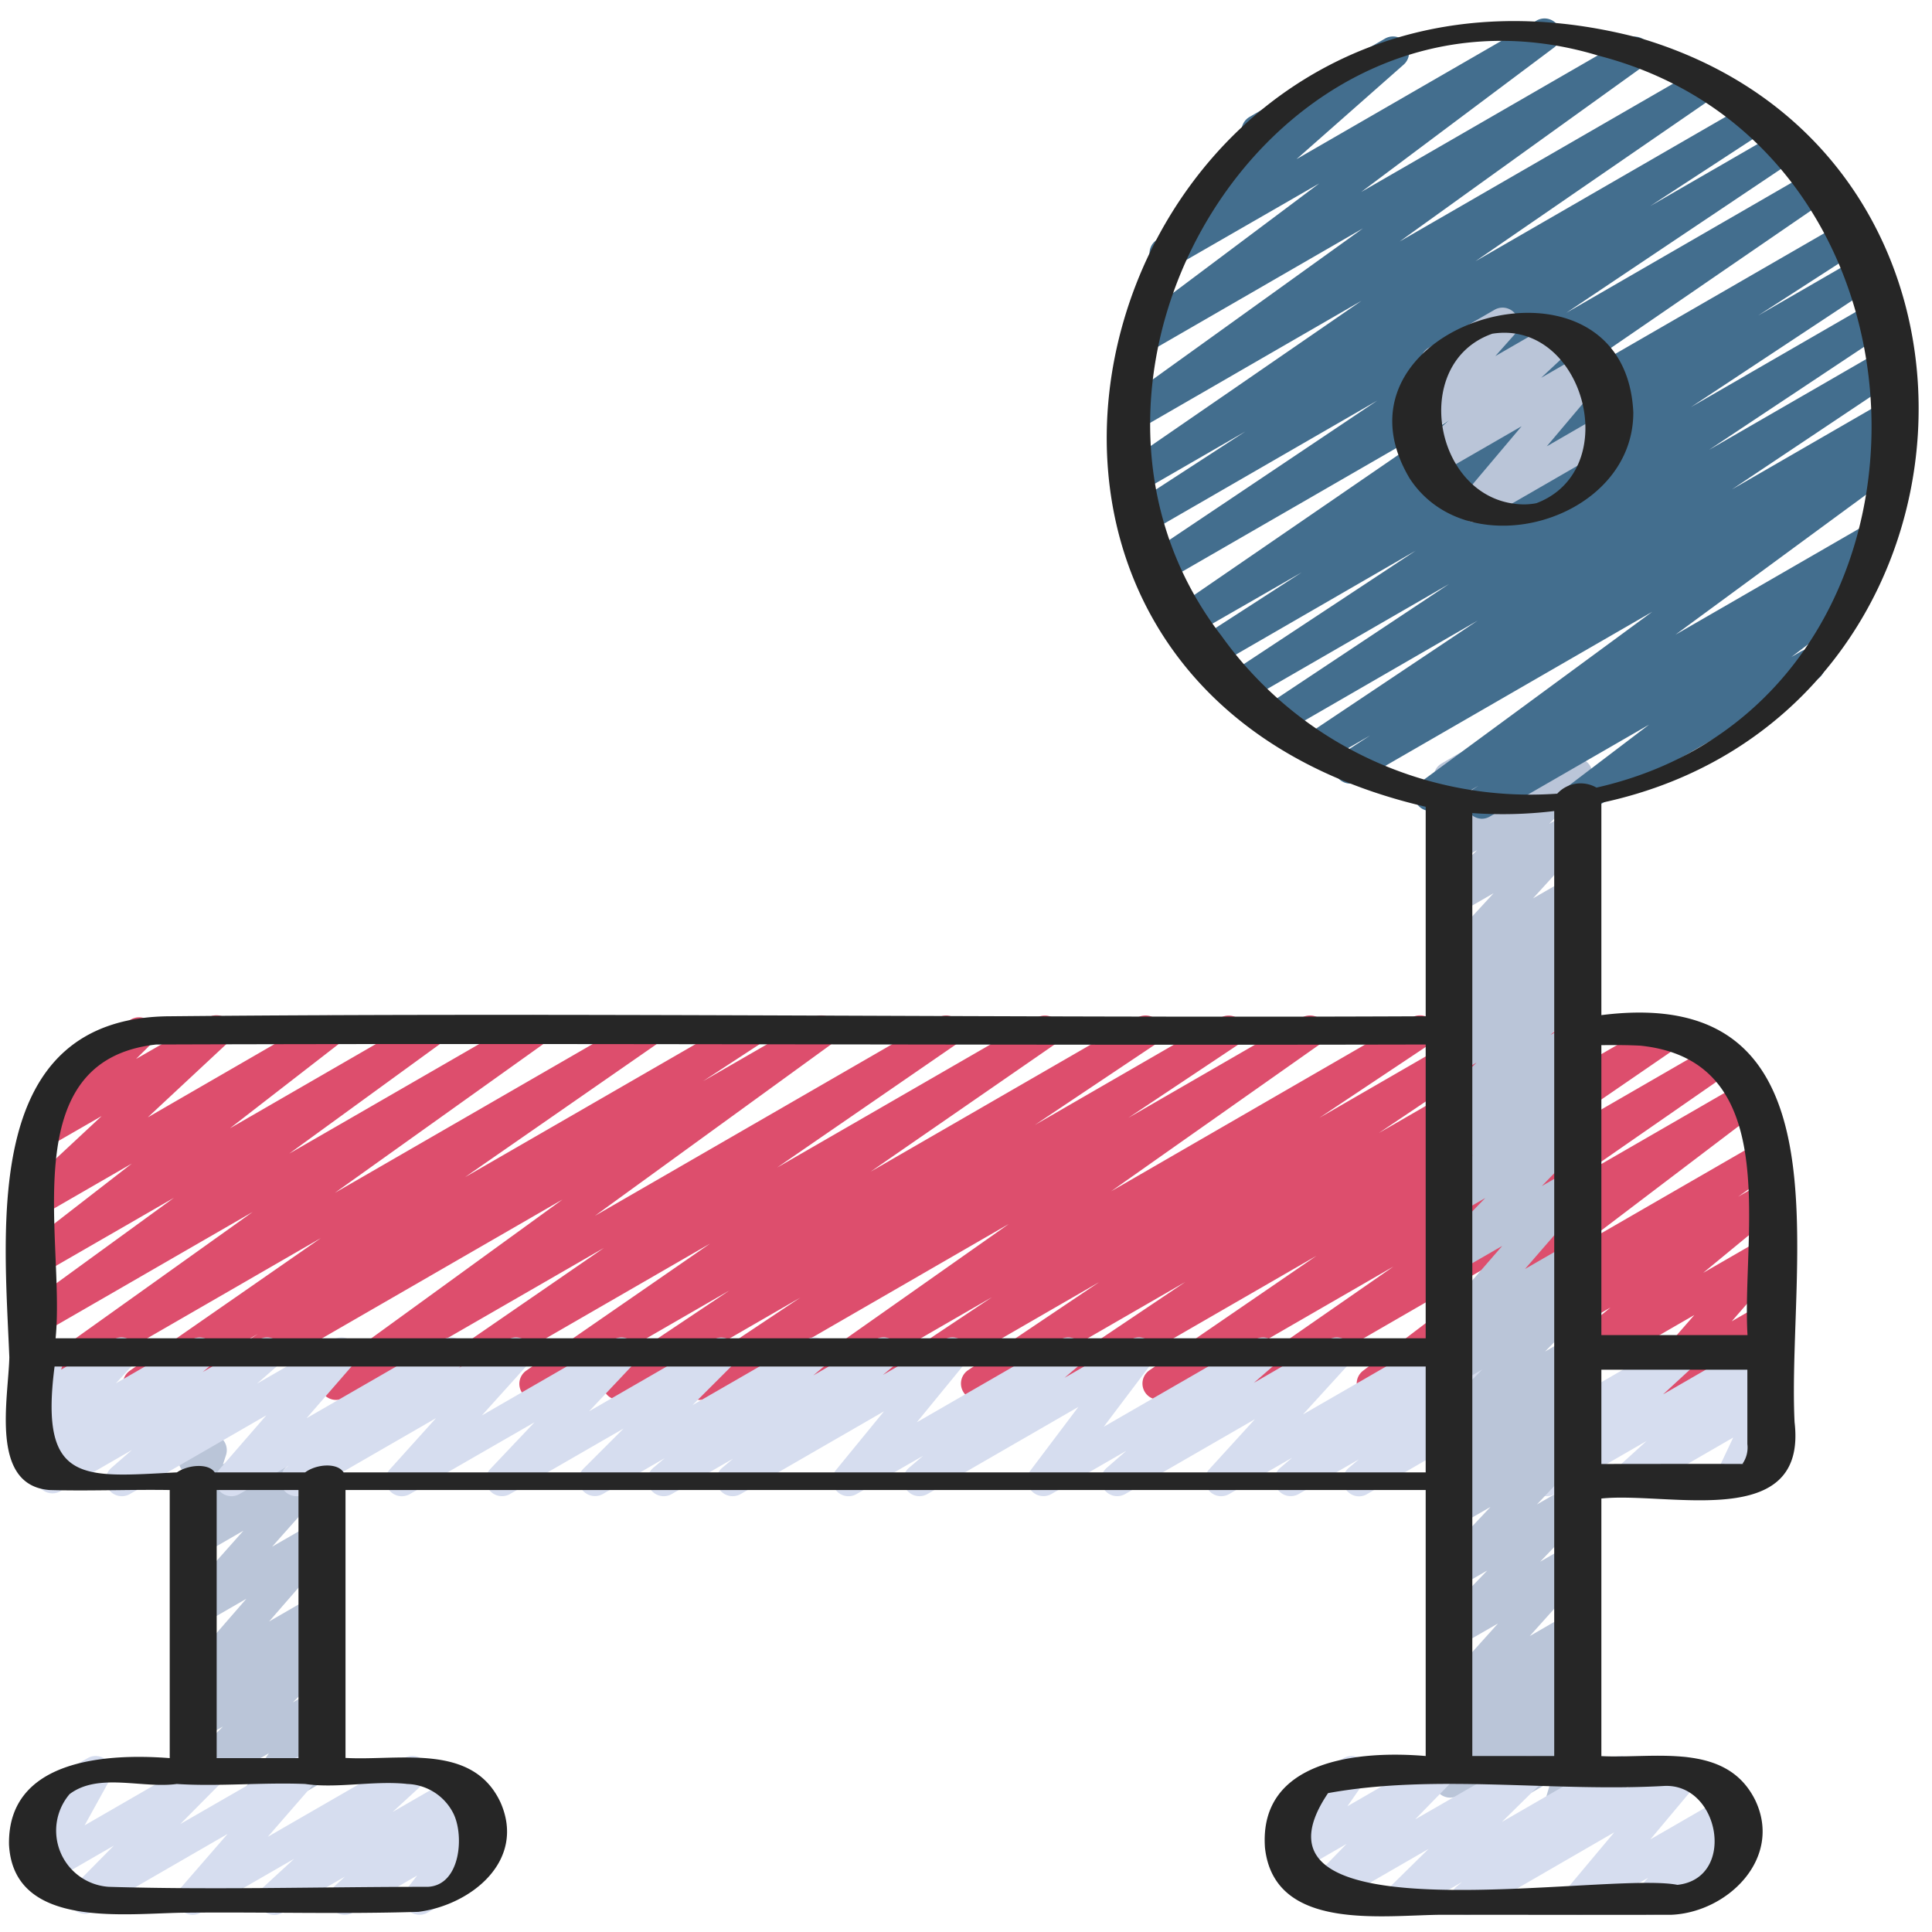 <svg id="icons" height="512" viewBox="0 0 60 60" width="512" xmlns="http://www.w3.org/2000/svg"><path d="m7.914 56.485a.5.5 0 0 1 -.414-.785l.85-1.251-2.071 1.2a.5.5 0 0 1 -.6-.787l1.245-1.242-.644.371a.5.5 0 0 1 -.585-.8l.487-.44a.5.5 0 0 1 -.53-.8l2-2.3-1.369.79a.5.5 0 0 1 -.624-.765l1.9-2.138-1.272.735a.5.5 0 0 1 -.612-.778l.409-.429a.51.51 0 0 1 -.362-.111.5.5 0 0 1 -.159-.545l.215-.655a.485.485 0 0 1 -.173-.178.5.5 0 0 1 .182-.682l.506-.292a.5.5 0 0 1 .725.59l-.095.286 1.548-.893a.5.5 0 0 1 .612.777l-.3.313.944-.544a.5.5 0 0 1 .624.765l-1.9 2.137 1.279-.737a.5.5 0 0 1 .627.76l-2 2.3 1.373-.793a.5.5 0 0 1 .585.8l-.487.44a.5.5 0 0 1 .509.83l-1.243 1.236.648-.374a.5.5 0 0 1 .663.714l-.85 1.251.192-.11a.5.5 0 1 1 .5.865l-2.083 1.2a.489.489 0 0 1 -.25.069z" fill="#bac5d8"/><path d="m6.55 43.479a.5.5 0 0 1 -.274-.918l1.734-1.135-3.44 1.985a.5.5 0 0 1 -.535-.844l5.929-4.117-8.026 4.633a.5.5 0 0 1 -.541-.84l6.451-4.605-6.568 3.791a.5.5 0 0 1 -.544-.837l4.664-3.392-4.12 2.376a.5.5 0 0 1 -.556-.828l3.369-2.612-2.813 1.624a.5.5 0 0 1 -.591-.8l2.468-2.3-1.804 1.04a.5.5 0 0 1 -.6-.788l1-.989a.494.494 0 0 1 -.239-.211.5.5 0 0 1 .182-.683l2.376-1.372a.5.5 0 0 1 .6.788l-.446.441 2.241-1.286a.5.5 0 0 1 .591.8l-2.468 2.3 5.365-3.1a.5.5 0 0 1 .557.828l-3.37 2.612 5.958-3.44a.5.5 0 0 1 .544.837l-4.66 3.389 7.326-4.226a.5.5 0 0 1 .67.162.5.5 0 0 1 -.129.678l-6.451 4.605 9.434-5.445a.5.5 0 0 1 .535.843l-5.929 4.116 8.594-4.959a.5.5 0 0 1 .524.85l-1.728 1.129 3.433-1.979a.5.5 0 0 1 .544.837l-7.33 5.321 10.667-6.158a.5.5 0 0 1 .533.844l-5.543 3.816 8.076-4.66a.5.5 0 0 1 .534.843l-5.706 3.944 8.293-4.787a.5.5 0 0 1 .528.848l-3.723 2.49 5.781-3.338a.5.5 0 0 1 .527.848l-3.4 2.266 5.393-3.114a.5.5 0 0 1 .538.841l-6.467 4.555 9.347-5.4a.5.5 0 0 1 .528.848l-3.407 2.27 5.4-3.118a.5.5 0 0 1 .529.847l-4.083 2.743 6.22-3.59a.5.5 0 0 1 .529.847l-4.077 2.74 6.064-3.5a.5.5 0 0 1 .533.844l-5.191 3.563 6.308-3.642a.5.5 0 0 1 .535.844l-4.65 3.226 5.095-2.941a.5.5 0 0 1 .552.831l-5.485 4.165 5.458-3.15a.5.5 0 0 1 .539.841l-1.271.9.744-.429a.5.5 0 0 1 .568.819l-2.4 1.976 1.832-1.057a.5.5 0 0 1 .627.761l-1.571 1.8.947-.546a.5.5 0 0 1 .655.725l-.471.654a.5.5 0 0 1 0 .867l-1.162.666a.5.5 0 0 1 -.655-.725l.115-.16-1.535.885a.5.5 0 0 1 -.627-.761l1.571-1.8-4.436 2.561a.5.5 0 0 1 -.569-.818l2.4-1.975-4.844 2.793a.5.5 0 0 1 -.539-.841l1.272-.9-3.018 1.741a.5.5 0 0 1 -.553-.831l5.486-4.166-8.658 5a.5.5 0 0 1 -.535-.843l4.649-3.226-7.048 4.069a.5.5 0 0 1 -.534-.844l5.192-3.559-7.631 4.405a.5.5 0 0 1 -.529-.847l4.088-2.746-6.226 3.593a.5.5 0 0 1 -.529-.847l4.076-2.739-6.213 3.588a.5.5 0 0 1 -.527-.848l3.412-2.273-5.405 3.121a.5.5 0 0 1 -.538-.842l6.468-4.554-9.35 5.4a.5.5 0 0 1 -.528-.848l3.4-2.263-5.39 3.111a.5.5 0 0 1 -.528-.848l3.72-2.487-5.779 3.336a.5.5 0 0 1 -.534-.844l5.711-3.947-8.3 4.791a.5.5 0 0 1 -.533-.845l5.538-3.813-8.074 4.656a.5.5 0 0 1 -.544-.837l7.33-5.321-10.669 6.159a.5.5 0 0 1 -.25.068z" fill="#dd4e6d"/><path d="m42.207 46.47a.5.5 0 0 1 -.321-.883l.315-.265-1.872 1.078a.5.5 0 0 1 -.572-.814l.373-.316-1.958 1.13a.5.5 0 0 1 -.619-.769l1.42-1.557-4.031 2.326a.5.5 0 0 1 -.578-.809l.616-.536-2.332 1.345a.5.5 0 0 1 -.648-.731l1.49-1.976-4.69 2.707a.5.5 0 0 1 -.574-.813l.442-.376-2.068 1.189a.5.5 0 0 1 -.637-.749l1.49-1.821-4.453 2.57a.5.5 0 0 1 -.572-.815l.34-.285-1.908 1.1a.5.5 0 0 1 -.572-.815l.355-.3-1.927 1.115a.5.5 0 0 1 -.6-.786l1.252-1.251-3.533 2.037a.5.5 0 0 1 -.613-.775l1.378-1.455-3.872 2.23a.5.5 0 0 1 -.622-.767l1.434-1.591-4.086 2.358a.5.5 0 0 1 -.567-.819l.078-.063-1.53.882a.5.5 0 0 1 -.627-.76l1.464-1.687-4.24 2.447a.5.5 0 0 1 -.579-.809l.643-.56-2.23 1.286a.5.5 0 0 1 -.566-.817l.229-.193-.242.139a.5.5 0 0 1 -.618-.77l.552-.6a.5.5 0 0 1 -.662-.614l.224-.713a.5.5 0 0 1 0-.865l.5-.288a.5.5 0 0 1 .727.584l-.112.356 1.624-.936a.5.5 0 0 1 .619.77l-.54.589 2.355-1.359a.5.5 0 0 1 .571.815l-.23.194 1.749-1.009a.5.5 0 0 1 .579.809l-.645.562 2.377-1.371a.5.5 0 0 1 .627.76l-1.464 1.684 4.239-2.444a.5.5 0 0 1 .567.819l-.078.063 1.53-.882a.5.5 0 0 1 .621.767l-1.434 1.591 4.088-2.358a.5.5 0 0 1 .613.775l-1.374 1.456 3.867-2.231a.5.5 0 0 1 .6.786l-1.252 1.251 3.533-2.037a.5.5 0 0 1 .572.815l-.354.3 1.929-1.115a.5.5 0 0 1 .573.815l-.34.285 1.907-1.1a.5.5 0 0 1 .637.749l-1.491 1.821 4.454-2.57a.5.5 0 0 1 .574.813l-.44.375 2.058-1.188a.5.5 0 0 1 .65.733l-1.491 1.976 4.7-2.709a.5.5 0 0 1 .578.809l-.616.536 2.327-1.345a.5.5 0 0 1 .619.769l-1.42 1.557 4.034-2.326a.5.5 0 0 1 .572.814l-.373.316 1.958-1.13a.5.5 0 0 1 .572.815l-.316.265 1.872-1.08a.5.5 0 0 1 .62.768l-1.424 1.568 4.076-2.353a.5.5 0 0 1 .59.8l-1 .921 3.005-1.735a.5.5 0 0 1 .587.8l-.932.848.414-.239a.5.5 0 0 1 .7.648l-.558 1.174a.5.5 0 0 1 .3.929l-1.161.67a.5.5 0 0 1 -.7-.647l.525-1.108-3.038 1.756a.5.5 0 0 1 -.587-.8l.932-.847-2.859 1.647a.5.5 0 0 1 -.589-.8l1-.921-2.986 1.721a.5.5 0 0 1 -.62-.768l1.425-1.569-4.048 2.337a.493.493 0 0 1 -.25.07z" fill="#d6ddef"/><path d="m46.029 56.492a.5.5 0 0 1 -.352-.854l.246-.244-.643.37a.5.5 0 0 1 -.587-.8l.57-.521a.5.5 0 0 1 -.562-.818l.347-.3a.467.467 0 0 1 -.406-.185.5.5 0 0 1 .016-.649l1.863-2.072-1.241.715a.5.5 0 0 1 -.61-.779l1.518-1.581-.908.524a.5.5 0 0 1 -.614-.775l1.622-1.723-1.008.582a.5.5 0 0 1 -.585-.8l.491-.442a.5.5 0 0 1 -.5-.842l.739-.687-.148.085a.5.5 0 0 1 -.606-.785l1.357-1.376-.751.434a.5.5 0 0 1 -.58-.808l.365-.321a.486.486 0 0 1 -.42-.181.5.5 0 0 1 .01-.659l2-2.306-1.373.792a.5.5 0 0 1 -.609-.78l1.456-1.5-.847.488a.5.5 0 0 1 -.6-.791l1.065-1.036-.467.27a.5.5 0 0 1 -.58-.809l.352-.308a.534.534 0 0 1 -.419-.2.5.5 0 0 1 .046-.658l1.18-1.162-.576.332a.5.5 0 0 1 -.592-.8l.774-.725-.182.105a.5.5 0 0 1 -.6-.793l.994-.958-.4.229a.5.5 0 0 1 -.618-.771l1.729-1.879-1.111.641a.5.5 0 0 1 -.6-.787l1.2-1.193-.6.346a.5.5 0 0 1 -.542-.027.5.5 0 0 1 -.2-.506l.328-1.6a.489.489 0 0 1 -.27-.222.5.5 0 0 1 .181-.683l.506-.293a.5.5 0 0 1 .741.533l-.282 1.375 2.976-1.719a.5.5 0 0 1 .6.787l-1.2 1.193.6-.347a.5.5 0 0 1 .618.772l-1.721 1.89 1.115-.642a.5.5 0 0 1 .6.793l-.995.949.4-.229a.5.5 0 0 1 .591.8l-.776.728.187-.108a.5.5 0 0 1 .6.788l-1.177 1.163.577-.332a.5.5 0 0 1 .58.808l-.351.307a.527.527 0 0 1 .42.2.5.5 0 0 1 -.05.66l-1.069 1.035.469-.27a.5.5 0 0 1 .61.78l-1.458 1.505.85-.491a.5.5 0 0 1 .628.76l-2 2.306 1.375-.793a.5.5 0 0 1 .58.808l-.362.319a.509.509 0 0 1 .429.194.5.5 0 0 1 -.039.656l-1.36 1.379.755-.436a.5.5 0 0 1 .591.8l-.737.686.147-.084a.5.5 0 0 1 .585.8l-.488.442a.5.5 0 0 1 .519.818l-1.625 1.724 1.011-.583a.5.5 0 0 1 .611.779l-1.521 1.581.912-.526a.5.5 0 0 1 .622.766l-1.859 2.071 1.239-.716a.5.5 0 0 1 .579.808l-.347.3a.569.569 0 0 1 .422.2.5.5 0 0 1 -.066.664l-.565.517a.5.5 0 0 1 .582.8l-.387.384a.489.489 0 0 1 .345.107.5.5 0 0 1 .17.535l-.245.818a.5.5 0 0 1 .017.876l-.507.292a.5.5 0 0 1 -.729-.576l.146-.492-1.881 1.086a.489.489 0 0 1 -.25.078z" fill="#bac5d8"/><path d="m45.559 59.47a.5.5 0 0 1 -.319-.886l.163-.135-1.651.953a.5.5 0 0 1 -.6-.789l1.212-1.192-3.035 1.751a.5.5 0 0 1 -.608-.781l1.1-1.128-1.423.821a.5.5 0 0 1 -.661-.719l.614-.878a.5.5 0 0 1 -.281-.931l1.657-.956a.5.5 0 0 1 .66.718l-.542.777 2.594-1.5a.5.5 0 0 1 .608.781l-1.1 1.128 3.307-1.904a.5.5 0 0 1 .6.789l-1.21 1.192 3.432-1.981a.5.5 0 0 1 .569.818l-.166.136 1.6-.925a.5.5 0 0 1 .633.754l-1.459 1.741 2.3-1.327a.5.5 0 0 1 .616.772l-.351.379a.5.5 0 0 1 .343.924l-2.649 1.528a.5.5 0 0 1 -.616-.772l.288-.312-1.878 1.084a.5.5 0 0 1 -.633-.754l1.459-1.741-4.323 2.5a.5.5 0 0 1 -.25.065z" fill="#d6ddef"/><path d="m8.522 59.47a.5.5 0 0 1 -.338-.868l.953-.876-2.906 1.674a.5.5 0 0 1 -.627-.76l1.464-1.686-4.176 2.413a.5.5 0 0 1 -.606-.784l1.25-1.266-1.966 1.135a.5.5 0 0 1 -.687-.675l.781-1.413-.1.057a.5.5 0 0 1 -.5-.865l1.658-.956a.5.5 0 0 1 .687.674l-.781 1.414 3.62-2.09a.5.5 0 0 1 .606.784l-1.254 1.265 3.554-2.047a.5.5 0 0 1 .627.76l-1.465 1.684 4.24-2.446a.5.5 0 0 1 .589.8l-.953.875 1.933-1.115a.5.5 0 0 1 .589.8l-.348.32.294-.17a.5.5 0 0 1 .646.74l-.523.672a.5.5 0 0 1 .151.923l-1.655.956a.5.5 0 0 1 -.645-.739l.32-.413-2 1.154a.5.5 0 0 1 -.589-.8l.348-.321-1.941 1.12a.49.49 0 0 1 -.25.07z" fill="#d6ddef"/><path d="m46.029 25.427a.5.5 0 0 1 -.279-.915l.164-.111-1.243.718a.5.5 0 0 1 -.546-.836l7.187-5.283-9.126 5.268a.5.5 0 0 1 -.523-.852l.889-.576-1.467.846a.5.5 0 0 1 -.528-.848l5.332-3.564-6.089 3.518a.5.5 0 0 1 -.527-.849l5.727-3.805-6.318 3.647a.5.5 0 0 1 -.526-.849l5.813-3.836-6.23 3.6a.5.5 0 0 1 -.521-.852l3.209-2.073-3.369 1.935a.5.5 0 0 1 -.534-.845l9.159-6.288-9.483 5.472a.5.5 0 0 1 -.528-.848l7.1-4.76-7.088 4.092a.5.5 0 0 1 -.523-.851l3.515-2.282-3.25 1.876a.5.5 0 0 1 -.533-.845l7.392-5.091-7 4.043a.5.5 0 0 1 -.542-.839l7.587-5.453-6.8 3.927a.5.5 0 0 1 -.549-.833l5.989-4.488-4.529 2.608a.5.5 0 0 1 -.581-.805l3.355-2.962a.5.5 0 0 1 -.421-.9l4.216-2.438a.5.5 0 0 1 .581.808l-3.326 2.934 7.452-4.302a.5.5 0 0 1 .55.833l-5.993 4.489 8.239-4.757a.5.5 0 0 1 .542.839l-7.587 5.456 9.214-5.319a.5.5 0 0 1 .533.844l-7.393 5.088 8.427-4.865a.5.5 0 0 1 .523.852l-3.524 2.3 3.968-2.291a.5.5 0 0 1 .528.848l-7.1 4.758 7.618-4.4a.5.5 0 0 1 .533.845l-9.162 6.291 9.644-5.567a.5.5 0 0 1 .522.852l-3.199 2.064 3.2-1.848a.5.5 0 0 1 .525.85l-5.81 3.84 5.759-3.325a.5.5 0 0 1 .527.849l-5.725 3.805 5.511-3.182a.5.5 0 0 1 .528.849l-5.329 3.562 4.927-2.845a.5.5 0 0 1 .522.852l-.909.59.345-.2a.5.5 0 0 1 .546.836l-7.184 5.278 6.126-3.537a.5.5 0 0 1 .529.847l-.893.6a.555.555 0 0 1 .432.224.5.5 0 0 1 -.114.674l-2.48 1.885.3-.176a.5.5 0 0 1 .5.866l-7.144 4.124a.5.5 0 0 1 -.553-.831l2.477-1.882-4.939 2.85a.5.5 0 0 1 -.245.072z" fill="#436e8e"/><path d="m45.813 16.222a.5.5 0 0 1 -.381-.823l1.823-2.161-2.655 1.531a.5.5 0 0 1 -.592-.8l.992-.923-.718.414a.5.5 0 0 1 -.624-.764l.858-.969a.5.5 0 0 1 -.151-.923l2.05-1.184a.5.5 0 0 1 .624.764l-.6.675 1.818-1.049a.5.5 0 0 1 .592.8l-.988.924 1.367-.789a.5.5 0 0 1 .632.755l-1.823 2.161 1.663-.961a.5.5 0 1 1 .5.866l-4.134 2.386a.49.49 0 0 1 -.253.07z" fill="#bac5d8"/><g fill="#262626"><path d="m1.532 46.274c1.243.036 2.494-.02 3.739 0v8.326c-1.984-.154-5.042.042-4.991 2.691.147 2.678 3.735 2.109 5.535 2.109 2.394-.024 4.789.048 7.181-.026 1.632-.212 3.344-1.58 2.551-3.391-.866-1.873-3.154-1.294-4.817-1.389v-8.32h33.546v8.261c-2.039-.175-5.192.1-4.991 2.852.294 2.631 3.707 2.078 5.547 2.078 2.361 0 4.726.006 7.085 0 1.749-.083 3.452-1.761 2.593-3.559-.9-1.818-3.122-1.284-4.778-1.368v-8c2.088-.219 6.4 1.045 6-2.368-.243-4.983 1.854-13.643-6-12.644v-6.594c12.294-2.614 13.5-20.058 1.257-23.732-16.638-4.465-24.02 19.823-6.713 23.855v6.506c-12.986.062-25.976-.124-38.959 0-5.873.007-5.197 6.421-5.027 10.592-.033 1.301-.609 3.971 1.242 4.121zm11.1 9.129a1.658 1.658 0 0 1 1.434.888c.36.673.25 2.257-.777 2.306-3.3 0-6.614.1-9.911 0a1.749 1.749 0 0 1 -1.217-2.879c.9-.679 2.257-.167 3.329-.315 1.27.085 2.679-.054 3.988 0 .97.146 2.122-.109 3.149-.003zm-3.362-1.449v.646h-2.541v-8.326h2.541zm19.787-8.228h-18.386c-.2-.313-.854-.255-1.194 0h-2.808c-.193-.292-.83-.237-1.174 0-2.888.143-4.278.4-3.8-3.288h42.581v3.288zm22.613 9.739c1.739-.1 2.268 2.87.424 3.071-2.2-.44-13.98 1.786-10.85-2.849 3.334-.608 6.992-.029 10.426-.222zm2.456-10h-.01c.022-.014.056-.019.01 0zm.14-.617a.875.875 0 0 1 -.156.617c-1.459-.006-2.919 0-4.378 0v-2.928h4.534zm-3.322-12.374c4.485.465 3.138 5.845 3.327 8.989h-4.539v-9.005c.405-.005.809-.005 1.212.016zm-13.014-12.733c-6.198-8.041 1.57-21.09 11.719-18.011 11.215 2.9 11.405 20.134-.069 22.73a.984.984 0 0 0 -1.219.188 11.781 11.781 0 0 1 -10.431-4.907zm10.338 5.447v29.347h-2.544v-29.284a13.3 13.3 0 0 0 2.544-.063zm-43.412 7.25c13.135-.044 26.281.03 39.42 0v9.124h-42.549c.306-3.079-1.322-8.641 3.129-9.124z"/><path d="m50.724 12.806c-.264-5.6-9.835-2.783-6.942 2.058 1.832 2.788 6.949 1.303 6.942-2.058zm-3.424 2.858c-2.746-.053-3.568-4.38-.956-5.3 2.836-.446 4.116 4.222 1.37 5.263a2.014 2.014 0 0 1 -.414.037z"/><path d="m47.659 15.635h.021z"/></g></svg>